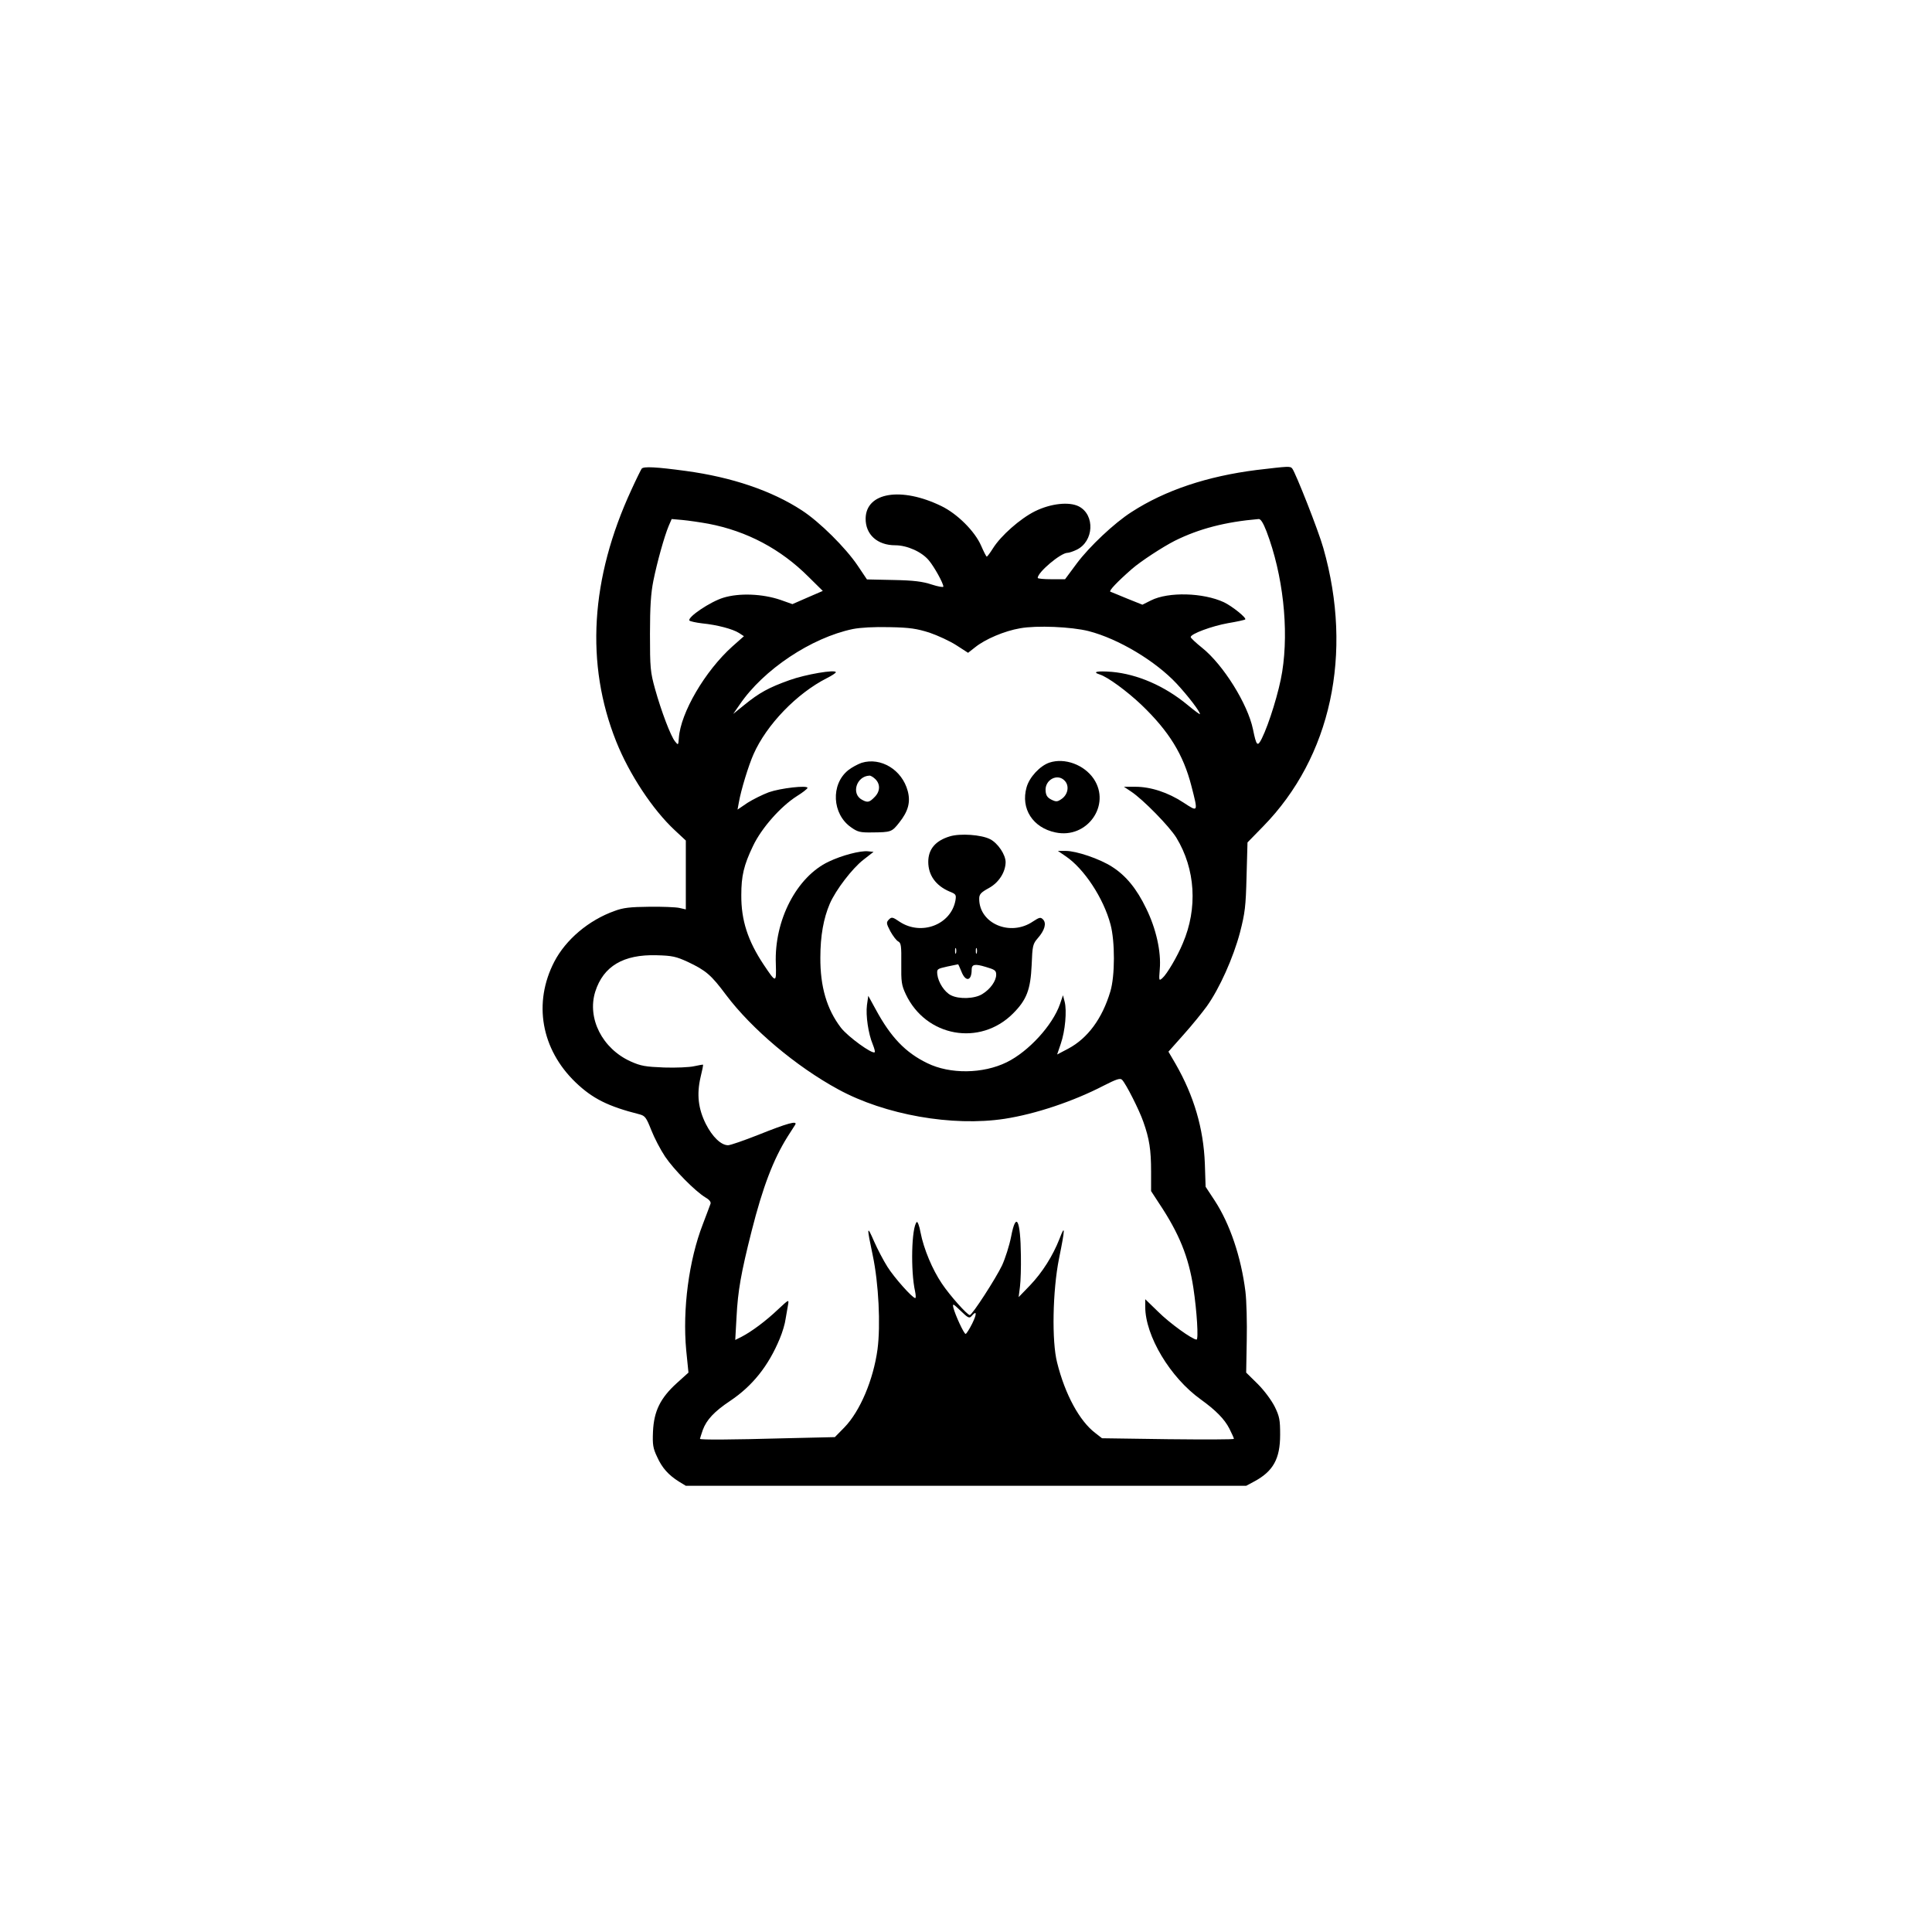 <?xml version="1.0" standalone="no"?>
<!DOCTYPE svg PUBLIC "-//W3C//DTD SVG 20010904//EN"
 "http://www.w3.org/TR/2001/REC-SVG-20010904/DTD/svg10.dtd">
<svg version="1.0" xmlns="http://www.w3.org/2000/svg"
 width="1024pt" height="1024pt" viewBox="0 0 1024 1024"
 preserveAspectRatio="xMidYMid meet">
<g transform="translate(0,1024) scale(0.1,-0.1)"
fill="#000000" stroke="none">
<path d="M3401 7756 c-4 -6 -29 -56 -54 -111 -218 -471 -245 -924 -81 -1335
69 -173 193 -361 310 -470 l59 -55 0 -182 0 -183 -35 8 c-19 4 -91 7 -160 6
-99 -1 -137 -5 -182 -22 -138 -49 -259 -152 -320 -269 -113 -218 -70 -464 113
-640 90 -86 172 -127 338 -169 30 -8 36 -16 63 -84 16 -41 49 -104 73 -140 47
-70 160 -184 213 -216 21 -12 31 -24 28 -34 -3 -8 -21 -57 -41 -109 -74 -191
-108 -451 -88 -667 l12 -119 -62 -56 c-87 -79 -121 -148 -126 -256 -3 -70 0
-89 22 -135 26 -58 60 -96 116 -131 l36 -22 1485 0 1485 0 41 22 c102 54 139
121 139 248 0 79 -3 97 -29 150 -18 35 -55 85 -90 120 l-61 60 3 170 c2 94 -1
211 -7 260 -23 183 -82 358 -163 482 l-48 73 -4 122 c-7 187 -58 360 -155 529
l-38 65 80 90 c44 49 99 117 123 150 68 95 141 259 176 391 27 105 31 139 35
298 l5 180 83 85 c360 368 478 916 319 1475 -26 93 -147 399 -165 422 -11 13
-19 12 -189 -8 -261 -33 -484 -107 -663 -223 -91 -58 -223 -183 -289 -271
l-63 -85 -72 0 c-40 0 -73 3 -73 7 0 30 122 133 158 133 8 0 29 7 48 16 92 44
99 185 12 230 -51 26 -148 16 -233 -26 -78 -39 -180 -129 -222 -196 -15 -24
-30 -44 -33 -44 -3 0 -16 26 -30 58 -33 76 -126 169 -211 210 -212 103 -399
73 -401 -66 -1 -85 62 -142 157 -142 63 0 141 -35 178 -80 28 -33 77 -121 77
-139 0 -5 -28 0 -62 11 -48 16 -96 22 -203 24 l-140 3 -49 73 c-64 95 -202
232 -296 293 -159 104 -371 176 -615 209 -155 21 -224 25 -234 12z m354 -292
c204 -39 383 -134 530 -281 l76 -75 -81 -35 -80 -35 -62 22 c-96 33 -219 38
-304 12 -69 -21 -191 -103 -180 -121 3 -4 34 -11 68 -15 80 -8 162 -30 195
-51 l26 -17 -61 -54 c-145 -130 -275 -352 -284 -486 -3 -38 -3 -39 -20 -18
-23 28 -73 160 -106 278 -25 90 -27 111 -27 292 0 147 5 217 18 282 20 99 58
235 81 290 l16 37 57 -5 c32 -3 94 -12 138 -20z m2958 -41 c87 -229 119 -516
83 -743 -16 -103 -70 -277 -108 -354 -23 -46 -29 -40 -47 49 -28 134 -157 341
-269 431 -34 27 -61 53 -61 57 -2 17 113 59 197 74 48 8 89 17 92 20 8 8 -69
70 -113 91 -110 51 -294 56 -386 10 l-46 -23 -80 32 c-44 18 -84 35 -90 37 -9
4 36 52 115 121 46 40 162 116 227 149 129 64 268 100 444 115 11 1 24 -20 42
-66z m-1787 -536 c44 -15 109 -45 143 -67 l62 -40 37 29 c53 43 156 87 239
101 88 16 272 8 363 -15 159 -41 355 -159 467 -279 61 -66 123 -147 123 -161
0 -3 -30 19 -66 49 -122 101 -266 163 -401 175 -78 6 -107 0 -64 -14 42 -13
144 -88 221 -161 146 -140 222 -263 265 -431 36 -140 36 -138 -42 -87 -82 54
-174 84 -255 84 l-61 0 39 -26 c63 -42 202 -184 239 -244 101 -166 114 -374
34 -560 -29 -70 -84 -163 -108 -184 -18 -16 -19 -15 -14 47 8 92 -19 214 -72
322 -50 104 -107 174 -181 221 -65 42 -189 84 -245 84 l-42 0 41 -28 c97 -65
201 -222 238 -362 24 -89 24 -273 -1 -355 -43 -144 -120 -248 -223 -303 l-59
-31 19 56 c24 69 33 176 21 223 l-9 35 -16 -47 c-39 -112 -166 -251 -282 -308
-126 -62 -301 -64 -421 -5 -116 56 -194 138 -273 284 l-40 73 -7 -49 c-7 -55
7 -152 31 -209 8 -20 13 -38 10 -41 -12 -12 -142 82 -179 130 -75 98 -110 218
-109 372 0 115 17 208 50 285 32 74 120 188 178 233 l54 42 -30 3 c-40 4 -137
-21 -208 -55 -169 -80 -289 -310 -280 -541 3 -104 2 -104 -65 -4 -83 125 -119
234 -118 368 0 101 13 158 62 260 45 95 146 209 232 264 31 19 56 39 57 44 0
15 -142 -1 -205 -23 -32 -12 -83 -37 -113 -56 l-53 -36 7 38 c11 65 52 198 78
256 69 156 229 322 389 403 26 13 47 27 47 31 0 16 -160 -11 -246 -42 -109
-39 -159 -66 -240 -132 l-58 -47 34 49 c126 186 380 355 600 401 41 8 112 12
195 10 108 -2 144 -8 211 -29z m-1281 -1745 c97 -46 124 -69 203 -175 136
-181 372 -380 595 -501 247 -135 605 -198 881 -156 163 25 364 92 526 176 67
34 87 41 97 31 21 -21 92 -162 113 -223 32 -90 41 -149 41 -263 l0 -104 43
-66 c106 -159 156 -283 181 -446 19 -126 28 -275 17 -275 -22 0 -143 87 -204
148 l-68 66 0 -40 c0 -154 132 -375 294 -491 79 -57 126 -104 152 -155 13 -26
24 -50 24 -54 0 -4 -157 -4 -349 -2 l-350 5 -36 28 c-83 63 -160 204 -202 373
-29 112 -24 381 10 551 33 162 33 185 3 106 -36 -92 -92 -180 -157 -248 l-60
-62 7 55 c4 30 6 105 5 165 -2 192 -26 237 -52 100 -9 -46 -31 -115 -48 -152
-33 -69 -158 -263 -171 -263 -13 0 -106 104 -148 167 -50 74 -96 183 -113 271
-6 35 -16 59 -20 55 -28 -28 -33 -260 -9 -367 4 -20 5 -36 1 -36 -15 0 -111
108 -147 165 -21 33 -53 94 -71 135 -39 90 -40 81 -7 -75 31 -147 42 -369 25
-497 -22 -161 -92 -327 -175 -413 l-51 -52 -259 -6 c-290 -8 -456 -9 -456 -3
0 2 7 23 15 47 20 54 61 98 145 154 118 79 203 185 263 330 14 33 28 80 31
105 4 25 10 59 13 75 5 29 4 28 -53 -25 -65 -62 -141 -118 -193 -145 l-34 -17
7 125 c7 134 23 228 80 453 59 233 115 379 190 499 18 28 36 56 41 64 13 23
-41 8 -196 -54 -76 -30 -148 -55 -160 -55 -37 0 -83 44 -118 113 -40 80 -49
156 -28 247 9 36 15 66 13 67 -1 1 -22 -3 -46 -8 -25 -6 -97 -9 -160 -7 -100
4 -123 8 -177 32 -151 68 -232 229 -188 370 43 135 149 198 325 193 83 -2 104
-7 165 -35z m1505 -1877 c27 32 29 13 3 -40 -15 -30 -31 -55 -35 -55 -9 0 -55
100 -65 139 -5 24 -2 22 39 -17 39 -38 46 -41 58 -27z"/>
<path d="M4567 6197 c-20 -7 -52 -24 -71 -39 -94 -75 -86 -233 15 -303 35 -25
49 -28 112 -27 99 1 104 2 143 52 48 60 61 109 45 168 -30 112 -142 180 -244
149z m73 -87 c27 -27 25 -66 -5 -95 -27 -28 -37 -30 -66 -14 -59 31 -30 125
39 128 6 1 21 -8 32 -19z"/>
<path d="M5562 6198 c-50 -17 -106 -77 -121 -131 -32 -113 33 -214 153 -239
168 -36 296 145 203 284 -51 75 -154 113 -235 86z m82 -97 c24 -26 17 -70 -15
-94 -24 -17 -30 -18 -55 -6 -22 11 -30 22 -32 46 -6 60 64 97 102 54z"/>
<path d="M5034 5807 c-76 -23 -114 -68 -114 -135 0 -71 40 -126 112 -157 35
-14 37 -17 32 -48 -24 -128 -180 -188 -295 -113 -38 26 -43 27 -58 12 -14 -15
-14 -20 8 -62 14 -25 32 -49 42 -54 15 -8 17 -24 16 -117 -1 -97 1 -114 24
-163 107 -226 393 -277 568 -102 73 73 93 127 99 257 4 103 6 112 33 143 36
41 47 79 27 99 -13 13 -19 11 -53 -11 -120 -82 -286 -11 -285 121 0 23 9 33
51 56 53 29 88 84 89 137 0 40 -41 101 -82 122 -46 24 -159 32 -214 15z m33
-619 c-3 -7 -5 -2 -5 12 0 14 2 19 5 13 2 -7 2 -19 0 -25z m110 0 c-3 -7 -5
-2 -5 12 0 14 2 19 5 13 2 -7 2 -19 0 -25z m-81 -98 c22 -56 54 -50 54 10 0
29 16 33 75 15 48 -14 55 -19 55 -41 0 -33 -31 -77 -74 -103 -40 -25 -123 -28
-166 -6 -34 17 -67 68 -72 110 -3 29 -1 30 52 42 30 6 56 12 58 12 1 1 9 -17
18 -39z"/>
</g>
</svg>
